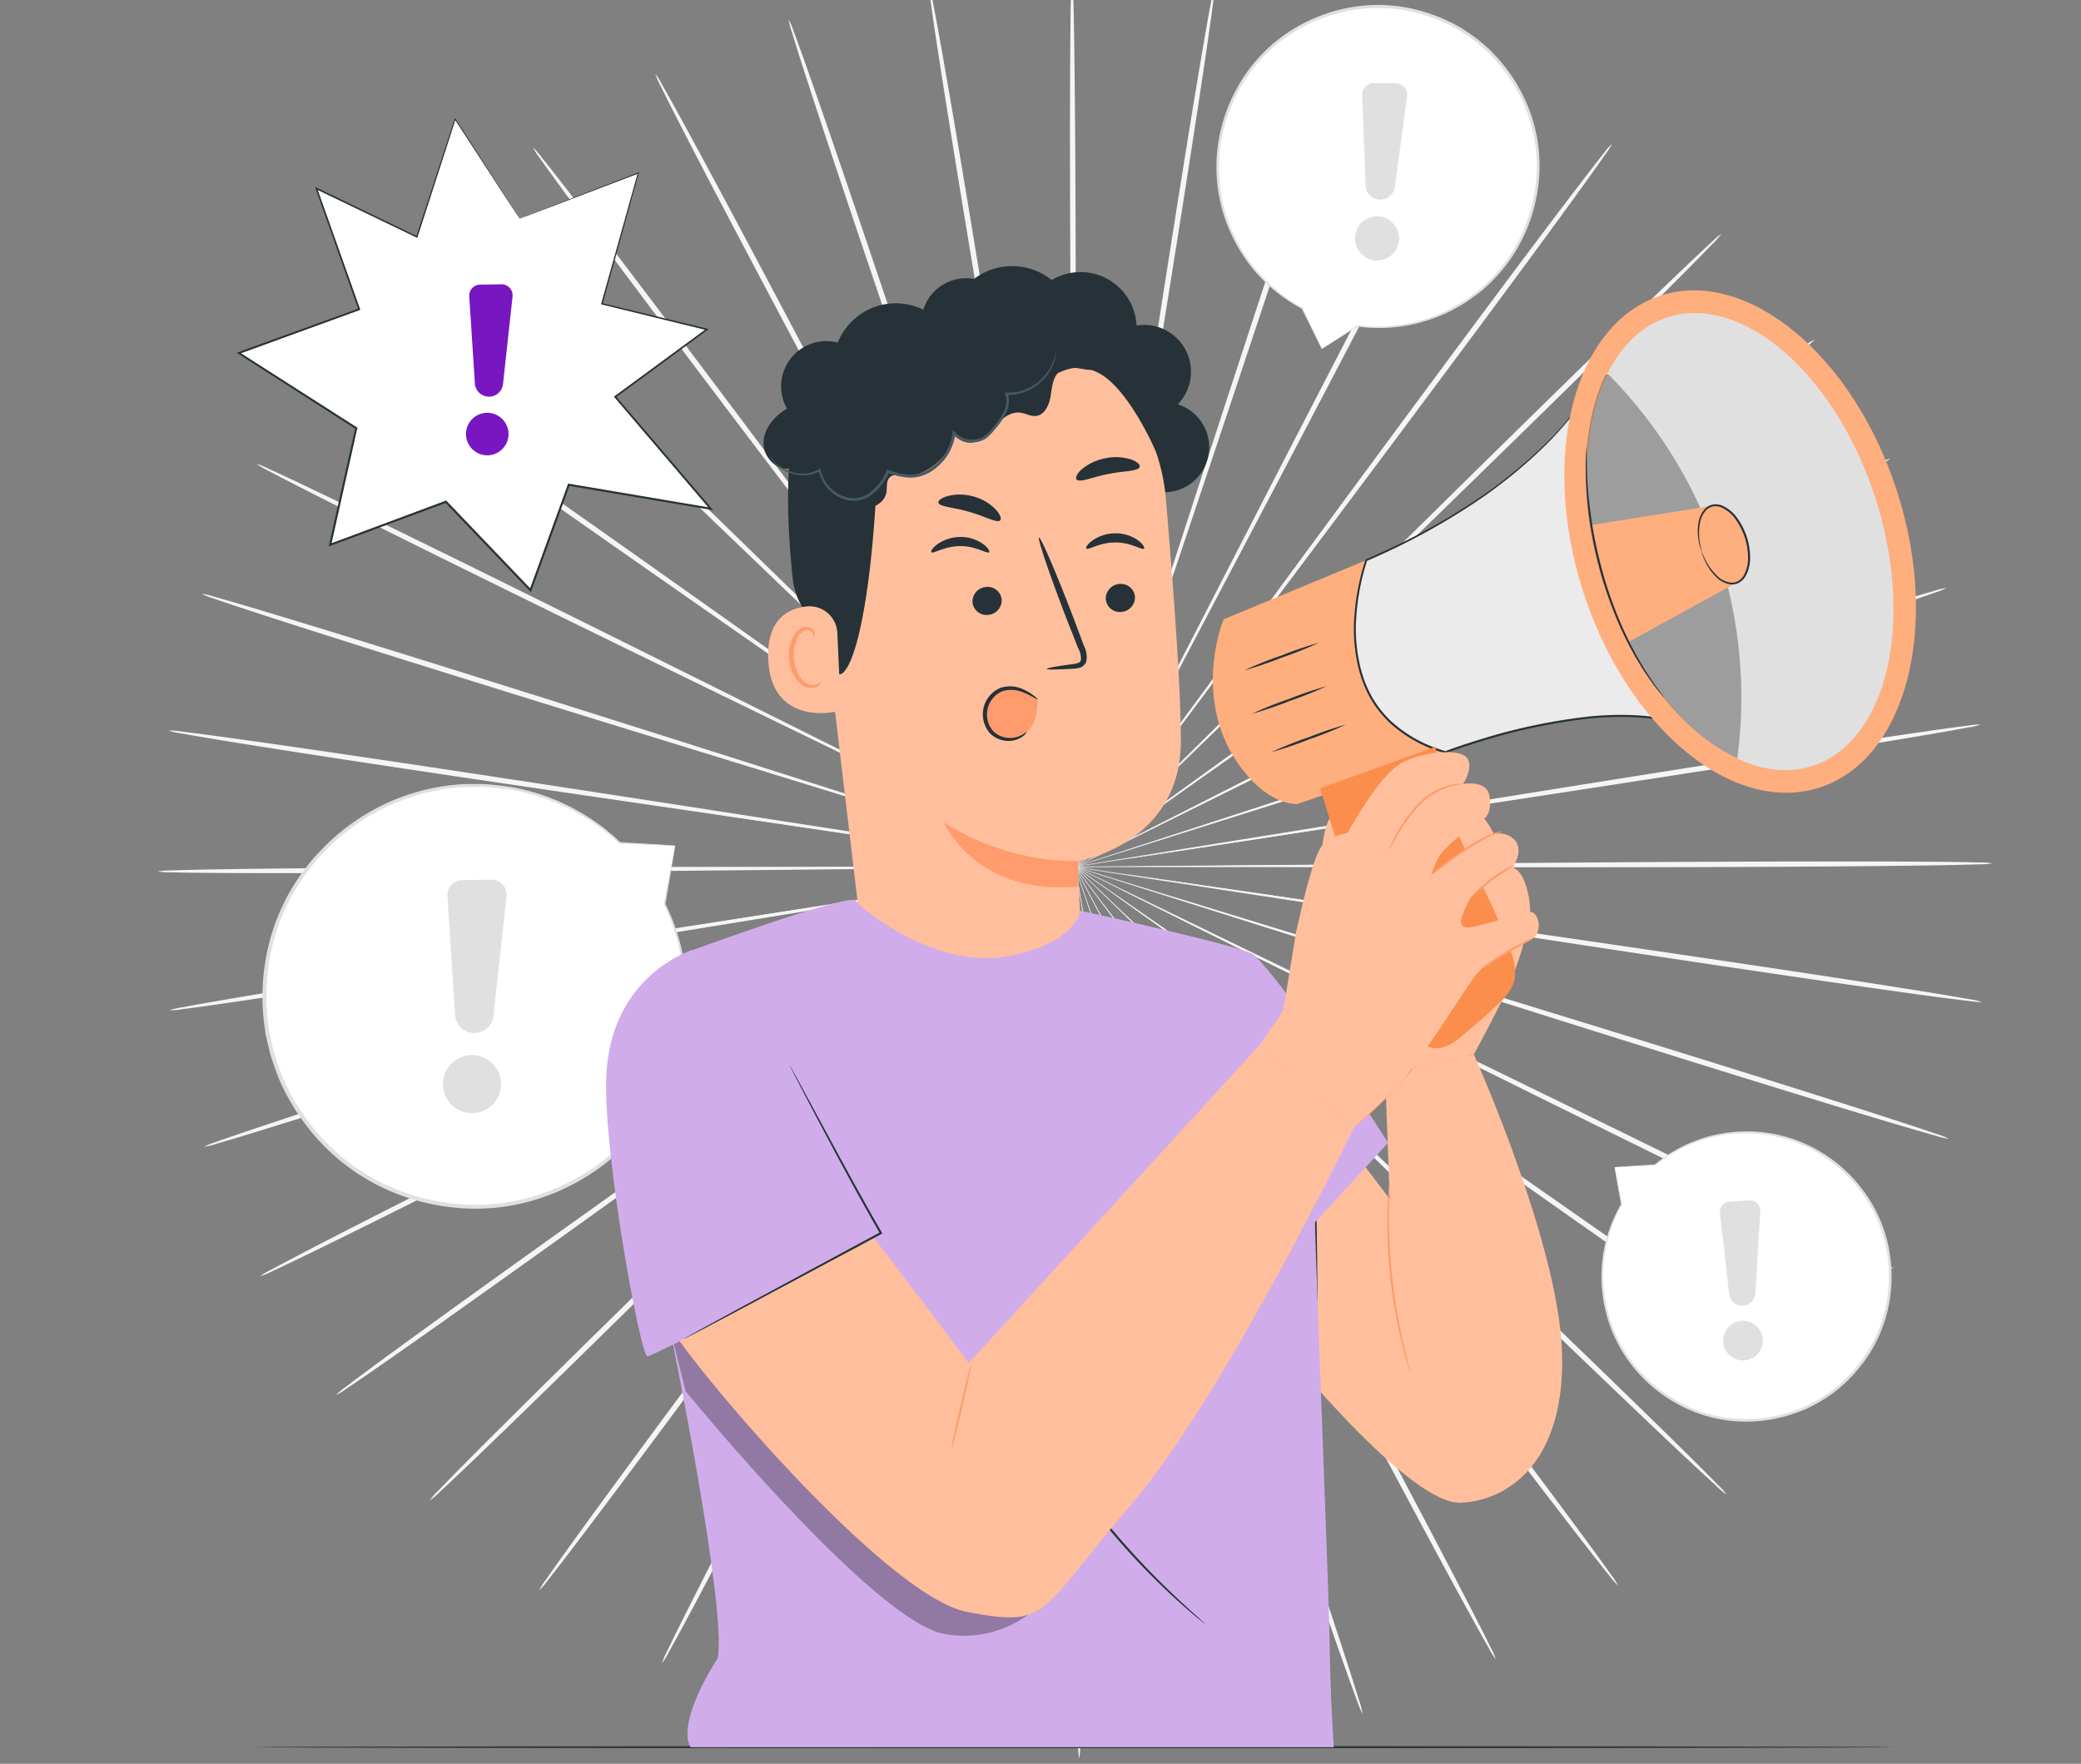 <svg xmlns="http://www.w3.org/2000/svg" xmlns:xlink="http://www.w3.org/1999/xlink" width="400" height="339" viewBox="0 0 400 339">
  <rect x="0" y="0" width="400" height="339" fill="#808080" stroke="none"/>
  <defs>
    <clipPath id="clip-path">
      <rect id="Rectangle_381427" data-name="Rectangle 381427" width="400" height="339" transform="translate(180 6286)" fill="#fff" stroke="#707070" stroke-width="1"/>
    </clipPath>
    <clipPath id="clip-path-2">
      <rect id="Rectangle_381426" data-name="Rectangle 381426" width="352.698" height="342.786" fill="none"/>
    </clipPath>
    <clipPath id="clip-path-7">
      <rect id="Rectangle_381423" data-name="Rectangle 381423" width="68.041" height="57.716" fill="none"/>
    </clipPath>
    <clipPath id="clip-path-8">
      <rect id="Rectangle_381424" data-name="Rectangle 381424" width="29.94" height="73.817" fill="none"/>
    </clipPath>
  </defs>
  <g id="Mask_Group_479" data-name="Mask Group 479" transform="translate(-180 -6286)" clip-path="url(#clip-path)">
    <g id="Group_1078898" data-name="Group 1078898" transform="translate(210.292 6281.214)">
      <g id="Group_1078897" data-name="Group 1078897" transform="translate(0)" clip-path="url(#clip-path-2)">
        <g id="Group_1078884" data-name="Group 1078884">
          <g id="Group_1078883" data-name="Group 1078883" clip-path="url(#clip-path-2)">
            <path id="Path_832003" data-name="Path 832003" d="M255.791,221.624l89.19-.834,27.029-.127,7.349.016,1.911.026a4.327,4.327,0,0,1,.651.034,4.078,4.078,0,0,1-.651.041l-1.911.045-7.349.09-27.028.143-89.193.055c-34.811,0-66.336.041-89.156.205-11.41.08-20.645.185-27.027.3-3.191.06-5.668.122-7.349.186A13.957,13.957,0,0,0,129.7,222a13.878,13.878,0,0,0,2.563.163c1.68.046,4.159.084,7.35.112,6.383.056,15.618.069,27.028.036,22.821-.064,54.344-.333,89.154-.684" transform="translate(-129.695 -49.719)" fill="#f5f5f5"/>
            <path id="Path_832004" data-name="Path 832004" d="M255.464,225.966l87.971-14.3,26.681-4.2,7.263-1.091,1.892-.263a3.978,3.978,0,0,1,.649-.063,4.04,4.04,0,0,1-.636.14l-1.88.334-7.246,1.2-26.676,4.225-88.1,13.517c-34.39,5.25-65.524,10.052-88.041,13.661-11.259,1.8-20.365,3.3-26.649,4.385-3.143.542-5.58.978-7.229,1.3a13.58,13.58,0,0,0-2.5.576,13.636,13.636,0,0,0,2.559-.223c1.668-.207,4.122-.543,7.279-1,6.314-.907,15.44-2.288,26.706-4.045,22.534-3.509,53.63-8.539,87.96-14.147" transform="translate(-128.675 -46.424)" fill="#f5f5f5"/>
            <path id="Path_832005" data-name="Path 832005" d="M254.464,230.1l84.555-27.591,25.666-8.236,7-2.188,1.826-.548a3.842,3.842,0,0,1,.631-.16,3.959,3.959,0,0,1-.606.236l-1.8.618-6.959,2.3-25.659,8.256L254.3,229.612c-33.11,10.447-63.079,19.952-84.73,26.962-10.826,3.5-19.575,6.379-25.606,8.411-3.015,1.016-5.352,1.821-6.928,2.388a13.441,13.441,0,0,0-2.375.953,13.413,13.413,0,0,0,2.491-.61c1.614-.459,3.983-1.166,7.027-2.1,6.089-1.862,14.877-4.622,25.718-8.081,21.684-6.914,51.577-16.642,84.569-27.436" transform="translate(-125.758 -43.12)" fill="#f5f5f5"/>
            <path id="Path_832006" data-name="Path 832006" d="M252.8,234.012l79.037-40.172,24.014-12.06,6.553-3.231,1.714-.822a3.9,3.9,0,0,1,.6-.256,4.051,4.051,0,0,1-.56.325l-1.68.885-6.5,3.33-24,12.077-79.41,39.473c-31.005,15.382-59.06,29.355-79.307,39.589-10.125,5.114-18.3,9.291-23.926,12.219-2.814,1.464-4.991,2.615-6.457,3.415a13.531,13.531,0,0,0-2.193,1.3,13.466,13.466,0,0,0,2.36-.986c1.518-.7,3.744-1.762,6.6-3.148,5.711-2.771,13.942-6.841,24.088-11.916,20.294-10.145,48.24-24.321,79.076-40.023" transform="translate(-120.999 -39.987)" fill="#f5f5f5"/>
            <path id="Path_832007" data-name="Path 832007" d="M250.507,237.643l71.6-51.686,21.777-15.56,5.953-4.188,1.561-1.071a3.864,3.864,0,0,1,.548-.344,4.037,4.037,0,0,1-.5.407l-1.518,1.129-5.886,4.277-21.767,15.574L250.2,237.231c-28.15,19.9-53.614,37.966-71.966,51.15-9.177,6.59-16.579,11.957-21.666,15.7-2.543,1.874-4.508,3.342-5.828,4.354a13.3,13.3,0,0,0-1.956,1.619,13.413,13.413,0,0,0,2.173-1.332c1.387-.923,3.415-2.309,6.012-4.111,5.194-3.6,12.67-8.875,21.876-15.428,18.413-13.1,43.736-31.351,71.667-51.544" transform="translate(-114.51 -37.13)" fill="#f5f5f5"/>
            <path id="Path_832008" data-name="Path 832008" d="M247.632,240.891l62.463-61.88,19.022-18.662,5.21-5.037,1.371-1.3a4.057,4.057,0,0,1,.486-.422,3.857,3.857,0,0,1-.429.477l-1.319,1.345-5.13,5.114L310.3,179.2l-63.038,61.326c-24.622,23.917-46.884,45.609-62.9,61.406-8.011,7.9-14.464,14.318-18.89,18.788-2.213,2.235-3.919,3.983-5.06,5.183a13.037,13.037,0,0,0-1.673,1.895,13.421,13.421,0,0,0,1.933-1.645c1.222-1.122,3-2.8,5.28-4.97,4.555-4.346,11.1-10.682,19.141-18.547,16.092-15.727,38.187-37.58,62.547-61.749" transform="translate(-106.452 -34.607)" fill="#f5f5f5"/>
            <path id="Path_832009" data-name="Path 832009" d="M244.267,243.655l51.8-70.57,15.8-21.311,4.341-5.763,1.147-1.487a3.844,3.844,0,0,1,.413-.49,3.941,3.941,0,0,1-.348.536c-.259.363-.619.87-1.087,1.528l-4.249,5.828L296.3,173.247l-52.457,70.11c-20.5,27.347-39.015,52.141-52.311,70.167-6.65,9.013-12,16.33-15.653,21.415-1.828,2.543-3.234,4.526-4.169,5.885a12.829,12.829,0,0,0-1.349,2.125A13.173,13.173,0,0,0,172,341.031c1.029-1.293,2.52-3.217,4.422-5.708,3.8-4.981,9.251-12.229,15.939-21.215,13.38-17.968,31.708-42.9,51.9-70.454" transform="translate(-97.044 -32.453)" fill="#f5f5f5"/>
            <path id="Path_832010" data-name="Path 832010" d="M240.518,245.85l39.806-77.575,12.183-23.45c1.451-2.743,2.581-4.877,3.361-6.352l.894-1.642a3.792,3.792,0,0,1,.33-.548,3.836,3.836,0,0,1-.257.583l-.827,1.675-3.258,6.4c-2.884,5.56-7.036,13.567-12.165,23.458L240.049,245.62c-15.845,30.125-30.148,57.427-40.381,77.253-5.118,9.911-9.222,17.953-12.015,23.53-1.4,2.79-2.466,4.963-3.171,6.446a12.606,12.606,0,0,0-.99,2.3,12.9,12.9,0,0,0,1.318-2.144c.809-1.432,1.972-3.56,3.45-6.308,2.956-5.5,7.171-13.485,12.331-23.376,10.324-19.781,24.416-47.187,39.927-77.475" transform="translate(-86.538 -30.707)" fill="#f5f5f5"/>
            <path id="Path_832011" data-name="Path 832011" d="M236.485,247.426c10.446-32.292,19.9-61.514,26.751-82.7,3.472-10.55,6.283-19.09,8.235-25.021.989-2.931,1.76-5.211,2.292-6.786.266-.757.471-1.34.617-1.759a3.706,3.706,0,0,1,.237-.59,3.721,3.721,0,0,1-.16.614c-.129.424-.311,1.014-.545,1.781-.507,1.583-1.239,3.875-2.181,6.82l-8.215,25.027L235.984,247.27c-10.771,32.173-20.478,61.322-27.374,82.465-3.45,10.571-6.2,19.139-8.056,25.075-.927,2.968-1.631,5.278-2.087,6.851a12.538,12.538,0,0,0-.6,2.427,12.677,12.677,0,0,0,.955-2.318c.566-1.539,1.371-3.818,2.386-6.758,2.03-5.882,4.9-14.414,8.394-24.97,6.994-21.113,16.473-50.333,26.887-82.616" transform="translate(-75.195 -29.421)" fill="#f5f5f5"/>
            <path id="Path_832012" data-name="Path 832012" d="M232.238,248.359c5.089-33.487,9.694-63.791,13.032-85.756,1.721-10.949,3.114-19.813,4.081-25.968.5-3.046.894-5.416,1.164-7.052l.325-1.831a3.688,3.688,0,0,1,.138-.62,3.847,3.847,0,0,1-.059.632c-.059.438-.143,1.048-.251,1.841-.243,1.64-.6,4.016-1.05,7.069-.963,6.156-2.35,15.02-4.062,25.971-3.545,21.934-8.435,52.2-13.839,85.636-5.427,33.419-10.293,63.69-13.68,85.624-1.7,10.967-3.025,19.849-3.9,25.995-.435,3.073-.757,5.462-.953,7.085a12.535,12.535,0,0,0-.2,2.489,12.674,12.674,0,0,0,.567-2.436c.311-1.606.736-3.979,1.261-7.038,1.053-6.119,2.5-14.983,4.246-25.943,3.489-21.919,8.12-52.225,13.18-85.7" transform="translate(-63.262 -28.645)" fill="#f5f5f5"/>
            <path id="Path_832013" data-name="Path 832013" d="M227.066,248.635c-.314-33.848-.6-64.48-.8-86.683-.047-11.076-.087-20.043-.114-26.27.009-3.084.017-5.485.022-7.142.012-.8.021-1.416.027-1.858a3.746,3.746,0,0,1,.036-.633,3.888,3.888,0,0,1,.042.633c.01.441.025,1.057.044,1.857.02,1.657.05,4.057.088,7.142.03,6.226.075,15.193.129,26.27,0,22.2,0,52.836,0,86.686-.026,33.833,0,64.471.156,86.65.075,11.09.178,20.065.3,26.267.06,3.1.123,5.51.187,7.143a12.792,12.792,0,0,0,.192,2.49,12.765,12.765,0,0,0,.169-2.491c.049-1.634.09-4.042.121-7.143.061-6.2.081-15.179.053-26.27-.051-22.179-.309-52.816-.648-86.648" transform="translate(-50.223 -28.401)" fill="#f5f5f5"/>
            <path id="Path_832014" data-name="Path 832014" d="M211.573,248.24l-14.659-85.507L192.6,136.8l-1.118-7.059c-.115-.792-.2-1.4-.269-1.84a3.785,3.785,0,0,1-.064-.631,3.63,3.63,0,0,1,.144.618c.081.435.2,1.04.342,1.828.286,1.634.7,4,1.231,7.041l4.33,25.93c3.548,21.934,8.443,52.2,13.853,85.634,5.38,33.427,10.3,63.689,14,85.576,1.847,10.943,3.385,19.794,4.495,25.9.555,3.055,1,5.424,1.329,7.027a12.7,12.7,0,0,0,.59,2.43,12.5,12.5,0,0,0-.228-2.487c-.212-1.621-.556-4.007-1.02-7.075-.93-6.137-2.345-15.007-4.146-25.958-3.6-21.9-8.752-52.128-14.5-85.5" transform="translate(-26.871 -28.676)" fill="#f5f5f5"/>
            <path id="Path_832015" data-name="Path 832015" d="M196.062,247.189l-28.336-82.2-8.458-24.95c-.971-2.937-1.725-5.222-2.247-6.8-.242-.764-.429-1.353-.562-1.776a3.681,3.681,0,0,1-.165-.613,3.7,3.7,0,0,1,.242.588c.151.417.362,1,.634,1.752.548,1.57,1.34,3.843,2.358,6.765l8.478,24.943,27.552,82.447c10.727,32.187,20.489,61.319,27.688,82.366,3.6,10.524,6.55,19.029,8.638,24.891,1.043,2.931,1.871,5.2,2.452,6.735a12.583,12.583,0,0,0,.979,2.309,12.444,12.444,0,0,0-.627-2.422c-.471-1.568-1.2-3.871-2.153-6.831-1.912-5.919-4.746-14.461-8.3-25-7.1-21.079-17.091-50.138-28.176-82.21" transform="translate(-3.706 -29.484)" fill="#f5f5f5"/>
            <path id="Path_832016" data-name="Path 832016" d="M181.332,245.5l-41.284-76.842-12.393-23.345-3.321-6.371c-.364-.718-.644-1.271-.844-1.667a3.771,3.771,0,0,1-.263-.58,3.759,3.759,0,0,1,.335.545l.909,1.634c.794,1.466,1.944,3.59,3.423,6.321l12.41,23.337,40.564,77.2c15.808,30.144,30.166,57.419,40.683,77.1,5.256,9.843,9.548,17.791,12.558,23.261,1.5,2.735,2.688,4.852,3.51,6.277a13.026,13.026,0,0,0,1.337,2.132,12.7,12.7,0,0,0-1.013-2.295c-.72-1.477-1.81-3.639-3.234-6.415-2.848-5.552-7.03-13.555-12.245-23.419-10.426-19.73-24.994-46.9-41.131-76.878" transform="translate(18.275 -30.8)" fill="#f5f5f5"/>
            <path id="Path_832017" data-name="Path 832017" d="M167.785,243.2l-53.136-69.624-16-21.175-4.306-5.788-1.1-1.518a3.731,3.731,0,0,1-.353-.533,3.884,3.884,0,0,1,.418.487l1.161,1.476,4.4,5.723,16.011,21.165c13.443,17.953,31.988,42.722,52.482,70.091,20.462,27.372,39.031,52.129,52.584,69.974,6.775,8.924,12.293,16.121,16.145,21.068,1.927,2.474,3.436,4.384,4.477,5.667a13.12,13.12,0,0,0,1.665,1.9,12.944,12.944,0,0,0-1.37-2.113c-.948-1.349-2.373-3.32-4.226-5.845-3.705-5.052-9.123-12.321-15.861-21.271-13.47-17.9-32.229-42.526-52.99-69.684" transform="translate(38.5 -32.572)" fill="#f5f5f5"/>
            <path id="Path_832018" data-name="Path 832018" d="M155.728,240.345,92.1,179.6l-19.19-18.5-5.18-5.067L66.4,154.7a3.957,3.957,0,0,1-.435-.473,3.906,3.906,0,0,1,.49.418l1.384,1.282,5.259,4.989L92.3,179.4l63.061,61.3c24.593,23.945,46.9,45.595,63.143,61.174,8.121,7.791,14.723,14.067,19.321,18.371,2.3,2.152,4.095,3.811,5.328,4.922A13.293,13.293,0,0,0,245.1,326.8a13.1,13.1,0,0,0-1.691-1.879c-1.154-1.188-2.876-2.921-5.111-5.135-4.468-4.43-10.984-10.791-19.072-18.614-16.172-15.649-38.643-37.137-63.5-60.827" transform="translate(56.499 -34.75)" fill="#f5f5f5"/>
            <path id="Path_832019" data-name="Path 832019" d="M145.425,237.019,72.847,186.633,50.93,171.258,45,167.036l-1.528-1.116a3.888,3.888,0,0,1-.5-.4,4.2,4.2,0,0,1,.552.339l1.572,1.057,5.993,4.134,21.928,15.359,72.1,51.026c28.126,19.937,53.625,37.951,72.164,50.884,9.269,6.469,16.8,11.67,22.025,15.226,2.615,1.779,4.655,3.146,6.052,4.056a13.391,13.391,0,0,0,2.185,1.313,13.222,13.222,0,0,0-1.972-1.6c-1.329-1-3.309-2.451-5.871-4.3-5.123-3.7-12.577-9-21.818-15.5-18.479-13.015-44.116-30.843-72.459-50.488" transform="translate(71.865 -37.294)" fill="#f5f5f5"/>
            <path id="Path_832020" data-name="Path 832020" d="M137.119,233.329,57.327,194.592l-24.12-11.855-6.534-3.27-1.688-.87a3.782,3.782,0,0,1-.563-.321,4.048,4.048,0,0,1,.6.25l1.722.8,6.585,3.172,24.13,11.837,79.425,39.445c30.987,15.419,59.069,29.337,79.462,39.294,10.195,4.981,18.465,8.975,24.2,11.692,2.869,1.359,5.1,2.4,6.631,3.086a13.553,13.553,0,0,0,2.37.964,13.28,13.28,0,0,0-2.2-1.283c-1.473-.786-3.661-1.918-6.49-3.356-5.654-2.876-13.869-6.978-24.043-12-20.346-10.047-48.536-23.76-79.691-38.854" transform="translate(84.23 -40.168)" fill="#f5f5f5"/>
            <path id="Path_832021" data-name="Path 832021" d="M131.032,229.371l-85.07-26.052L20.223,195.3l-6.981-2.231-1.809-.6a4.089,4.089,0,0,1-.607-.23,3.9,3.9,0,0,1,.633.155l1.831.531,7.016,2.124,25.745,8,84.82,26.81c33.1,10.489,63.083,19.942,84.833,26.657,10.874,3.359,19.689,6.039,25.8,7.845,3.053.9,5.429,1.588,7.047,2.033a13.568,13.568,0,0,0,2.5.589,13.419,13.419,0,0,0-2.384-.93c-1.583-.551-3.927-1.334-6.952-2.322-6.05-1.976-14.827-4.771-25.687-8.174-21.718-6.81-51.778-16.041-84.988-26.184" transform="translate(93.267 -43.314)" fill="#f5f5f5"/>
            <path id="Path_832022" data-name="Path 832022" d="M127.341,225.211l-88.228-12.72L12.4,208.508l-7.256-1.136-1.883-.317a4.076,4.076,0,0,1-.638-.134,4.075,4.075,0,0,1,.65.057l1.895.246,7.273,1.025,26.72,3.964,88.1,13.5c34.382,5.3,65.525,10.045,88.092,13.35,11.283,1.655,20.421,2.952,26.744,3.8,3.162.425,5.62.738,7.289.93a13.745,13.745,0,0,0,2.561.2,13.54,13.54,0,0,0-2.506-.553c-1.652-.3-4.093-.717-7.241-1.23-6.3-1.026-15.415-2.443-26.69-4.143-22.551-3.4-53.73-7.925-88.168-12.863" transform="translate(98.721 -46.622)" fill="#f5f5f5"/>
            <path id="Path_832023" data-name="Path 832023" d="M126.13,220.492l-89.19.726-27.029.1-7.349-.026L.652,221.26A4.152,4.152,0,0,1,0,221.224a4.257,4.257,0,0,1,.652-.04l1.91-.043,7.349-.081,27.029-.109,89.193.052c34.812.046,66.336.039,89.157-.1,11.41-.066,20.645-.16,27.027-.273,3.191-.055,5.668-.115,7.349-.177a13.848,13.848,0,0,0,2.562-.185,13.8,13.8,0,0,0-2.563-.166c-1.68-.049-4.159-.091-7.349-.122-6.383-.064-15.618-.088-27.029-.068-22.821.036-54.345.268-89.155.576" transform="translate(100.471 -49.549)" fill="#f5f5f5"/>
            <path id="Path_832024" data-name="Path 832024" d="M127.386,205.195,39.4,219.387,12.71,223.56l-7.263,1.082-1.893.26a4.018,4.018,0,0,1-.648.062,4,4,0,0,1,.635-.139l1.882-.332,7.246-1.192,26.682-4.192L127.47,205.7c34.4-5.207,65.538-9.971,88.059-13.552,11.262-1.789,20.369-3.277,26.655-4.352,3.143-.538,5.581-.972,7.231-1.288a13.563,13.563,0,0,0,2.5-.572,13.673,13.673,0,0,0-2.56.22c-1.668.205-4.123.538-7.281.988-6.315.9-15.443,2.269-26.711,4.012-22.539,3.481-53.642,8.474-87.979,14.039" transform="translate(98.532 -41.89)" fill="#f5f5f5"/>
            <path id="Path_832025" data-name="Path 832025" d="M131.124,190.12l-84.59,27.487-25.678,8.2-7,2.18-1.827.546a3.876,3.876,0,0,1-.631.16,3.824,3.824,0,0,1,.606-.236l1.8-.616,6.962-2.287,25.67-8.224,84.849-26.725c33.124-10.4,63.105-19.874,84.766-26.858,10.83-3.489,19.583-6.354,25.617-8.379,3.017-1.012,5.354-1.814,6.931-2.378a13.375,13.375,0,0,0,2.377-.951,13.43,13.43,0,0,0-2.492.607c-1.614.457-3.985,1.161-7.03,2.089-6.091,1.854-14.883,4.6-25.729,8.048-21.694,6.888-51.6,16.579-84.6,27.332" transform="translate(92.886 -34.255)" fill="#f5f5f5"/>
            <path id="Path_832026" data-name="Path 832026" d="M137.261,175.829,58.171,215.9l-24.028,12.03-6.557,3.223-1.716.82a3.977,3.977,0,0,1-.6.255,4,4,0,0,1,.561-.325l1.68-.883L34.02,227.7l24.019-12.047L137.5,176.28c31.025-15.344,59.1-29.282,79.358-39.49,10.132-5.1,18.311-9.269,23.942-12.19,2.815-1.461,4.994-2.61,6.461-3.408a13.331,13.331,0,0,0,2.194-1.3,13.526,13.526,0,0,0-2.36.984c-1.52.7-3.746,1.757-6.6,3.139-5.715,2.764-13.951,6.824-24.1,11.886-20.308,10.12-48.272,24.262-79.128,39.926" transform="translate(83.663 -27.012)" fill="#f5f5f5"/>
            <path id="Path_832027" data-name="Path 832027" d="M145.607,162.691l-71.672,51.6-21.8,15.532L46.179,234l-1.563,1.07a3.97,3.97,0,0,1-.549.343,3.974,3.974,0,0,1,.5-.406l1.519-1.128,5.891-4.269,21.787-15.547L145.918,163.1c28.175-19.869,53.662-37.9,72.031-51.062,9.186-6.579,16.6-11.937,21.687-15.678,2.546-1.871,4.513-3.337,5.833-4.348a13.2,13.2,0,0,0,1.958-1.617,13.487,13.487,0,0,0-2.175,1.33c-1.388.921-3.417,2.3-6.017,4.1-5.2,3.6-12.682,8.859-21.9,15.4-18.431,13.081-43.777,31.3-71.734,51.457" transform="translate(71.131 -20.367)" fill="#f5f5f5"/>
            <path id="Path_832028" data-name="Path 832028" d="M155.946,151.012,93.4,212.816,74.357,231.455l-5.217,5.031-1.372,1.293a4.072,4.072,0,0,1-.487.422,3.883,3.883,0,0,1,.431-.476l1.32-1.343,5.136-5.108L93.2,212.621l63.117-61.25c24.653-23.887,46.943-45.552,62.982-61.33,8.022-7.887,14.484-14.3,18.915-18.765,2.216-2.233,3.924-3.978,5.067-5.176a12.957,12.957,0,0,0,1.675-1.893,13.279,13.279,0,0,0-1.934,1.643c-1.224,1.12-3.007,2.794-5.287,4.964-4.561,4.34-11.11,10.668-19.164,18.523-16.113,15.708-38.235,37.533-62.626,61.673" transform="translate(55.616 -14.466)" fill="#f5f5f5"/>
            <path id="Path_832029" data-name="Path 832029" d="M168.033,141.049l-51.889,70.506-15.832,21.291L95.964,238.6l-1.149,1.484a3.848,3.848,0,0,1-.413.49,3.694,3.694,0,0,1,.347-.535c.26-.363.621-.87,1.09-1.527.989-1.351,2.419-3.308,4.257-5.823l15.817-21.3,52.548-70.045c20.531-27.322,39.082-52.093,52.4-70.1,6.661-9,12.018-16.316,15.68-21.4,1.831-2.54,3.24-4.523,4.177-5.88a12.73,12.73,0,0,0,1.352-2.123,13.09,13.09,0,0,0-1.649,1.915c-1.03,1.291-2.523,3.214-4.429,5.7-3.811,4.977-9.267,12.218-15.967,21.2-13.4,17.952-31.762,42.857-51.993,70.39" transform="translate(37.492 -9.428)" fill="#f5f5f5"/>
            <path id="Path_832030" data-name="Path 832030" d="M181.606,133.032,141.7,210.558l-12.213,23.435-3.369,6.348-.9,1.641a3.744,3.744,0,0,1-.33.547,3.743,3.743,0,0,1,.258-.583c.2-.4.472-.953.83-1.673.758-1.485,1.856-3.635,3.267-6.4l12.2-23.443c10.409-19.765,24.768-47.034,40.635-77.167,15.884-30.106,30.224-57.39,40.482-77.2,5.131-9.905,9.246-17.941,12.046-23.516,1.4-2.788,2.472-4.96,3.179-6.442a12.771,12.771,0,0,0,.993-2.3,12.854,12.854,0,0,0-1.322,2.142c-.81,1.432-1.975,3.557-3.457,6.305-2.963,5.494-7.188,13.476-12.362,23.361-10.35,19.768-24.477,47.157-40.028,77.426" transform="translate(17.169 -5.362)" fill="#f5f5f5"/>
            <path id="Path_832031" data-name="Path 832031" d="M196.346,127.179l-26.86,82.663c-3.485,10.545-6.307,19.083-8.267,25.01l-2.3,6.784c-.267.756-.473,1.34-.62,1.758a3.707,3.707,0,0,1-.238.59,3.688,3.688,0,0,1,.16-.614c.13-.423.311-1.013.548-1.78l2.19-6.817c1.955-5.93,4.771-14.468,8.248-25.016,7.08-21.111,16.846-50.236,27.639-82.419,10.814-32.16,20.559-61.3,27.482-82.431,3.464-10.567,6.226-19.132,8.088-25.066.931-2.966,1.638-5.275,2.1-6.847a12.5,12.5,0,0,0,.607-2.427,12.576,12.576,0,0,0-.958,2.318c-.569,1.538-1.376,3.814-2.395,6.754-2.037,5.879-4.918,14.406-8.426,24.96-7.022,21.1-16.539,50.313-27,82.582" transform="translate(-4.878 -2.38)" fill="#f5f5f5"/>
            <path id="Path_832032" data-name="Path 832032" d="M211.858,123.66c-5.132,33.48-9.777,63.778-13.143,85.74-1.735,10.947-3.14,19.809-4.115,25.964-.507,3.044-.9,5.414-1.173,7.05-.141.789-.249,1.4-.327,1.831a3.829,3.829,0,0,1-.139.62,3.644,3.644,0,0,1,.059-.632c.06-.437.144-1.048.253-1.841.246-1.641.6-4.015,1.06-7.068l4.095-25.966c3.574-21.931,8.5-52.186,13.95-85.62,5.472-33.412,10.377-63.677,13.792-85.607,1.71-10.965,3.051-19.845,3.931-25.99.439-3.072.763-5.46.961-7.083a12.629,12.629,0,0,0,.208-2.488A12.57,12.57,0,0,0,230.7,5c-.312,1.606-.741,3.979-1.27,7.037-1.06,6.118-2.524,14.979-4.28,25.937-3.517,21.915-8.188,52.215-13.29,85.682" transform="translate(-28.075 -0.579)" fill="#f5f5f5"/>
            <path id="Path_832033" data-name="Path 832033" d="M227.739,122.552c.27,33.849.514,64.48.691,86.683.034,11.076.061,20.043.081,26.27-.014,3.085-.024,5.485-.031,7.142-.013.8-.023,1.416-.029,1.858a3.893,3.893,0,0,1-.037.633,3.865,3.865,0,0,1-.041-.633c-.01-.442-.024-1.057-.042-1.857-.019-1.658-.045-4.058-.079-7.143-.022-6.226-.055-15.192-.1-26.269.029-22.2.067-52.836.11-86.686.069-33.833.081-64.471-.044-86.651-.06-11.09-.152-20.065-.263-26.268-.056-3.1-.115-5.51-.178-7.142A12.668,12.668,0,0,0,227.591,0a12.771,12.771,0,0,0-.172,2.491c-.051,1.633-.1,4.042-.129,7.143-.07,6.2-.1,15.179-.087,26.269.022,22.18.24,52.817.536,86.649" transform="translate(-51.822 0)" fill="#f5f5f5"/>
            <path id="Path_832034" data-name="Path 832034" d="M231.94,123.843c5.68,33.4,10.82,63.619,14.546,85.526,1.8,10.936,3.262,19.79,4.276,25.938l1.109,7.061c.115.792.2,1.4.267,1.84a3.659,3.659,0,0,1,.063.631,3.821,3.821,0,0,1-.143-.619c-.081-.435-.193-1.04-.339-1.828l-1.222-7.043c-1.019-6.147-2.485-15-4.3-25.936-3.519-21.939-8.374-52.205-13.74-85.651-5.336-33.433-10.217-63.7-13.887-85.593-1.833-10.946-3.358-19.8-4.461-25.909-.552-3.055-1-5.425-1.32-7.029a12.667,12.667,0,0,0-.587-2.431,12.523,12.523,0,0,0,.225,2.488c.21,1.621.55,4.007,1.011,7.077.922,6.139,2.325,15.01,4.111,25.963,3.568,21.908,8.684,52.139,14.388,85.515" transform="translate(-63.882 -0.631)" fill="#f5f5f5"/>
            <path id="Path_832035" data-name="Path 832035" d="M236.2,127.547l28.226,82.231c3.552,10.524,6.428,19.043,8.425,24.96.967,2.938,1.719,5.224,2.238,6.8l.561,1.776a3.681,3.681,0,0,1,.164.614,3.743,3.743,0,0,1-.242-.589c-.15-.417-.359-1-.632-1.753l-2.349-6.768-8.445-24.954L236.7,127.386c-10.684-32.2-20.408-61.344-27.579-82.4-3.584-10.529-6.525-19.037-8.6-24.9-1.04-2.932-1.864-5.2-2.443-6.738a12.6,12.6,0,0,0-.976-2.31,12.464,12.464,0,0,0,.624,2.422c.469,1.57,1.191,3.873,2.144,6.834,1.9,5.922,4.726,14.467,8.265,25.011C215.2,66.39,225.155,95.461,236.2,127.547" transform="translate(-75.797 -2.486)" fill="#f5f5f5"/>
            <path id="Path_832036" data-name="Path 832036" d="M240.255,133.575l41.182,76.893L293.8,233.828l3.313,6.376c.363.718.642,1.272.842,1.668a3.848,3.848,0,0,1,.263.58,3.726,3.726,0,0,1-.334-.545c-.216-.388-.517-.93-.908-1.635-.792-1.468-1.939-3.594-3.414-6.325-2.935-5.534-7.16-13.506-12.38-23.352L240.72,133.342c-15.768-30.163-30.09-57.456-40.581-77.154-5.244-9.849-9.525-17.8-12.527-23.277-1.5-2.738-2.681-4.855-3.5-6.282a12.97,12.97,0,0,0-1.335-2.133,12.78,12.78,0,0,0,1.011,2.3c.718,1.477,1.806,3.642,3.226,6.419,2.84,5.556,7.012,13.563,12.214,23.434,10.4,19.743,24.933,46.931,41.03,76.929" transform="translate(-87.109 -5.519)" fill="#f5f5f5"/>
            <path id="Path_832037" data-name="Path 832037" d="M244.029,141.751l53.045,69.69,15.968,21.2,4.3,5.794,1.1,1.519a3.87,3.87,0,0,1,.352.534,3.926,3.926,0,0,1-.418-.488l-1.159-1.477-4.389-5.729-15.983-21.185-52.39-70.156c-20.425-27.4-38.962-52.178-52.492-70.039-6.764-8.932-12.272-16.137-16.117-21.088-1.924-2.476-3.43-4.388-4.47-5.672a13.154,13.154,0,0,0-1.662-1.9,12.887,12.887,0,0,0,1.367,2.114c.947,1.35,2.369,3.323,4.218,5.851C179,55.766,184.4,63.042,191.13,72c13.447,17.921,32.174,42.567,52.9,69.75" transform="translate(-97.565 -9.631)" fill="#f5f5f5"/>
            <path id="Path_832038" data-name="Path 832038" d="M247.426,151.858l63.551,60.824L330.143,231.2l5.173,5.073,1.33,1.334a3.958,3.958,0,0,1,.434.473,3.923,3.923,0,0,1-.49-.418l-1.381-1.284-5.252-5-19.18-18.51L247.8,151.5c-24.562-23.976-46.839-45.652-63.063-61.251-8.111-7.8-14.7-14.085-19.3-18.395-2.3-2.154-4.09-3.816-5.323-4.928a13.292,13.292,0,0,0-1.946-1.63,13.044,13.044,0,0,0,1.69,1.882c1.151,1.19,2.872,2.924,5.1,5.142,4.463,4.435,10.97,10.8,19.047,18.637,16.151,15.67,38.595,37.185,63.417,60.906" transform="translate(-106.91 -14.711)" fill="#f5f5f5"/>
            <path id="Path_832039" data-name="Path 832039" d="M250.333,163.656l72.512,50.476,21.9,15.4,5.922,4.229,1.527,1.118a3.98,3.98,0,0,1,.5.4,3.9,3.9,0,0,1-.552-.339l-1.57-1.059-5.988-4.141-21.908-15.386L250.64,163.242c-28.1-19.971-53.574-38.017-72.1-50.973-9.26-6.48-16.779-11.692-22-15.254-2.612-1.781-4.651-3.151-6.046-4.063a13.452,13.452,0,0,0-2.183-1.315,13.13,13.13,0,0,0,1.969,1.6c1.328,1,3.306,2.455,5.864,4.308,5.118,3.706,12.565,9.014,21.8,15.532,18.462,13.037,44.076,30.9,72.393,50.577" transform="translate(-114.888 -20.646)" fill="#f5f5f5"/>
            <path id="Path_832040" data-name="Path 832040" d="M252.667,176.89l79.741,38.836,24.105,11.884,6.528,3.279,1.688.872a3.833,3.833,0,0,1,.562.322,4.087,4.087,0,0,1-.6-.251l-1.721-.807-6.581-3.179-24.114-11.867-79.373-39.543c-30.966-15.457-59.03-29.412-79.41-39.394-10.189-4.993-18.454-9-24.188-11.722-2.868-1.363-5.1-2.405-6.627-3.094a13.566,13.566,0,0,0-2.369-.967,13.318,13.318,0,0,0,2.2,1.285c1.473.789,3.659,1.923,6.485,3.364,5.651,2.884,13.861,7,24.028,12.029,20.332,10.072,48.5,23.82,79.639,38.953" transform="translate(-121.292 -27.32)" fill="#f5f5f5"/>
            <path id="Path_832041" data-name="Path 832041" d="M254.371,191.252l85.036,26.158,25.728,8.051,6.978,2.24,1.808.6a4.035,4.035,0,0,1,.607.231,3.9,3.9,0,0,1-.632-.156l-1.831-.534-7.013-2.133-25.735-8.033-84.785-26.916c-33.082-10.531-63.056-20.021-84.8-26.763-10.87-3.373-19.68-6.063-25.785-7.877-3.052-.907-5.427-1.6-7.044-2.042a13.638,13.638,0,0,0-2.5-.592,13.441,13.441,0,0,0,2.383.934c1.582.553,3.925,1.339,6.949,2.331,6.048,1.984,14.821,4.789,25.676,8.206,21.71,6.837,51.757,16.106,84.954,26.29" transform="translate(-125.954 -34.582)" fill="#f5f5f5"/>
            <path id="Path_832042" data-name="Path 832042" d="M255.416,206.358l88.211,12.83,26.711,4.016,7.254,1.144,1.883.319a4.037,4.037,0,0,1,.638.135,3.916,3.916,0,0,1-.65-.057l-1.894-.247-7.272-1.035-26.714-4L255.5,205.853c-34.376-5.339-65.512-10.126-88.075-13.459-11.28-1.669-20.417-2.979-26.739-3.836-3.161-.429-5.617-.746-7.287-.94a13.711,13.711,0,0,0-2.56-.2,13.594,13.594,0,0,0,2.5.556c1.652.3,4.092.723,7.239,1.24,6.294,1.034,15.412,2.462,26.685,4.176,22.546,3.433,53.719,7.991,88.151,12.972" transform="translate(-128.772 -42.222)" fill="#f5f5f5"/>
            <path id="Path_832043" data-name="Path 832043" d="M403.21,212.611l-10.63-.526a40.586,40.586,0,1,0,8.594,11.73l.015.018Z" transform="translate(-303.73 -45.289)" fill="#fff"/>
            <path id="Path_832044" data-name="Path 832044" d="M403.22,212.543s-.022.229-.1.706c-.084.514-.2,1.225-.349,2.14-.329,1.948-.8,4.766-1.42,8.4a.156.156,0,0,1-.18.128.163.163,0,0,1-.093-.053l-.015-.017.26-.171a40.361,40.361,0,0,1,4.172,19.147,41.709,41.709,0,0,1-2.45,12.727,40.754,40.754,0,0,1-7.5,12.68,41.616,41.616,0,0,1-12.931,9.887,39.94,39.94,0,0,1-17.093,4.193,41.775,41.775,0,0,1-18.306-3.928,40.021,40.021,0,0,1-15.17-12.433A41.948,41.948,0,0,1,327,257.208c-.576-1.564-1.176-3.121-1.625-4.709l-.578-2.4-.281-1.2-.162-1.217a41.634,41.634,0,0,1,1.532-18.848,39.828,39.828,0,0,1,9.1-15.254,41.687,41.687,0,0,1,13.391-9.481,40.917,40.917,0,0,1,14.429-3.4l3.447,0c1.129.028,2.23.2,3.315.287a36.707,36.707,0,0,1,6.16,1.215,40.335,40.335,0,0,1,16.96,9.7l-.1-.042,7.931.482,2.026.136a5.9,5.9,0,0,1,.665.061s-.256,0-.726-.009l-2.065-.067-7.846-.3a.158.158,0,0,1-.1-.042,40.443,40.443,0,0,0-16.883-9.447,36.429,36.429,0,0,0-6.091-1.16c-1.071-.081-2.158-.243-3.271-.264l-3.4.016a40.454,40.454,0,0,0-14.2,3.412,41.142,41.142,0,0,0-13.144,9.373,39.2,39.2,0,0,0-8.907,15,40.974,40.974,0,0,0-1.479,18.5l.159,1.194.277,1.174.569,2.358c.441,1.558,1.031,3.085,1.6,4.62a41.29,41.29,0,0,0,4.953,8.579,39.3,39.3,0,0,0,14.878,12.205,41.1,41.1,0,0,0,17.964,3.88,39.31,39.31,0,0,0,16.8-4.081,41.086,41.086,0,0,0,12.753-9.685,40.276,40.276,0,0,0,7.442-12.455A41.4,41.4,0,0,0,405,242.809a40.46,40.46,0,0,0-3.956-18.993.157.157,0,0,1,.26-.171l.015.017-.272.074c.686-3.581,1.216-6.357,1.583-8.275.183-.926.325-1.644.428-2.164.1-.49.164-.754.164-.754" transform="translate(-303.74 -45.221)" fill="#e0e0e0"/>
            <path id="Path_832045" data-name="Path 832045" d="M368.689,227.6l1.477,22.835a3.706,3.706,0,0,0,7.382.163l2.5-22.955a2.907,2.907,0,0,0-2.935-3.223l-5.57.085a2.907,2.907,0,0,0-2.857,3.095" transform="translate(-312.983 -50.565)" fill="#e0e0e0"/>
            <path id="Path_832046" data-name="Path 832046" d="M381.217,273.833a5.578,5.578,0,1,1-3.144-5.335,5.582,5.582,0,0,1,3.144,5.335" transform="translate(-315.216 -60.372)" fill="#e0e0e0"/>
            <path id="Path_832047" data-name="Path 832047" d="M132.738,73.6l6.784-4.423a30.884,30.884,0,1,0-10.533-3.388l-.018,0Z" transform="translate(91.051 -1.75)" fill="#fff"/>
            <path id="Path_832048" data-name="Path 832048" d="M132.66,73.52s-.088-.151-.255-.479l-.741-1.473-2.878-5.812a.118.118,0,0,1,.053-.159.127.127,0,0,1,.081-.009l.017,0-.083.222a30.718,30.718,0,0,1-11.122-9.933,31.745,31.745,0,0,1-4.175-8.935,31.026,31.026,0,0,1-1.043-11.162,31.669,31.669,0,0,1,3.55-11.866A30.394,30.394,0,0,1,124.723,13.7a31.785,31.785,0,0,1,13.033-5.755,30.45,30.45,0,0,1,14.9.885,31.961,31.961,0,0,1,7.014,3.134c1.054.707,2.119,1.4,3.1,2.175l1.43,1.223.708.612.643.677a31.7,31.7,0,0,1,7.474,12.3,30.315,30.315,0,0,1,1.2,13.462,31.712,31.712,0,0,1-4.016,11.822,31.133,31.133,0,0,1-7.371,8.538l-2.126,1.538c-.707.487-1.462.875-2.17,1.3a27.96,27.96,0,0,1-4.338,2,30.684,30.684,0,0,1-14.782,1.6l.079-.018-5.1,3.245-1.308.821a4.4,4.4,0,0,1-.438.26s.156-.118.451-.319l1.3-.882L139.38,69a.12.12,0,0,1,.079-.018,30.782,30.782,0,0,0,14.621-1.72,27.752,27.752,0,0,0,4.271-2.006c.7-.428,1.438-.814,2.133-1.3q1.026-.751,2.087-1.528a30.766,30.766,0,0,0,7.223-8.443,31.31,31.31,0,0,0,3.912-11.644,29.821,29.821,0,0,0-1.214-13.222,31.168,31.168,0,0,0-7.353-12.06l-.631-.665-.7-.6-1.4-1.2c-.967-.762-2.013-1.439-3.047-2.133a31.334,31.334,0,0,0-6.883-3.073,29.911,29.911,0,0,0-14.617-.875,31.272,31.272,0,0,0-12.8,5.633,29.89,29.89,0,0,0-8.529,10.018A31.244,31.244,0,0,0,113,35.829a30.646,30.646,0,0,0,.978,11,31.507,31.507,0,0,0,4.067,8.842A30.784,30.784,0,0,0,128.966,65.6a.119.119,0,0,1-.083.222l-.017,0,.134-.167,2.721,5.8c.3.652.535,1.157.7,1.525.158.346.236.538.236.538" transform="translate(91.129 -1.668)" fill="#e0e0e0"/>
            <path id="Path_832049" data-name="Path 832049" d="M145.226,29.088l.666,17.4a2.82,2.82,0,0,0,5.612.271l2.364-17.411a2.212,2.212,0,0,0-2.168-2.51l-4.239-.046a2.212,2.212,0,0,0-2.235,2.3" transform="translate(86.306 -6.036)" fill="#e0e0e0"/>
            <path id="Path_832050" data-name="Path 832050" d="M155.695,64.453a4.245,4.245,0,1,1-2.285-4.121,4.248,4.248,0,0,1,2.285,4.121" transform="translate(82.939 -13.488)" fill="#e0e0e0"/>
            <path id="Path_832051" data-name="Path 832051" d="M27.7,293.81l1.336,7.15a27.738,27.738,0,1,0,6.435-7.573l.009-.013Z" transform="translate(252.36 -64.689)" fill="#fff"/>
            <path id="Path_832052" data-name="Path 832052" d="M27.585,293.758s.156-.021.485-.047l1.477-.107,5.811-.389a.107.107,0,0,1,.114.1.116.116,0,0,1-.02.07l-.009.012-.155-.146a27.589,27.589,0,0,1,12.066-5.809,28.5,28.5,0,0,1,8.848-.389,27.847,27.847,0,0,1,9.618,2.975,28.426,28.426,0,0,1,8.622,7.027,27.288,27.288,0,0,1,5.5,10.7,28.561,28.561,0,0,1,.291,12.792A27.338,27.338,0,0,1,74.37,332.6a28.68,28.68,0,0,1-5.012,4.74c-.949.631-1.889,1.277-2.873,1.826l-1.506.765-.751.377-.783.3a28.457,28.457,0,0,1-12.771,1.969,27.222,27.222,0,0,1-11.583-3.632,28.517,28.517,0,0,1-8.425-7.4,27.969,27.969,0,0,1-4.547-9.053q-.277-1.164-.545-2.292c-.16-.755-.222-1.514-.335-2.249a25.145,25.145,0,0,1-.168-4.288,27.549,27.549,0,0,1,3.76-12.812l-.012.071-.937-5.348-.231-1.367a3.892,3.892,0,0,1-.065-.452s.044.17.109.483c.069.335.163.794.284,1.384.243,1.226.594,2.993,1.045,5.263a.107.107,0,0,1-.012.071,27.638,27.638,0,0,0-3.6,12.72,24.969,24.969,0,0,0,.194,4.233c.116.725.181,1.474.343,2.216q.27,1.109.549,2.257a27.637,27.637,0,0,0,4.519,8.9,28.107,28.107,0,0,0,8.314,7.251,26.8,26.8,0,0,0,11.386,3.543,28.01,28.01,0,0,0,12.534-1.951l.768-.3.737-.37,1.477-.752c.965-.54,1.887-1.174,2.818-1.793a28.2,28.2,0,0,0,4.918-4.652,26.86,26.86,0,0,0,5.754-11.826,28.064,28.064,0,0,0-.269-12.556,26.837,26.837,0,0,0-5.376-10.521,28.07,28.07,0,0,0-8.46-6.942,27.524,27.524,0,0,0-9.459-2.972,28.286,28.286,0,0,0-8.734.332,27.649,27.649,0,0,0-12,5.64.108.108,0,0,1-.15-.014.109.109,0,0,1,0-.132l.009-.012.093.169-5.752.26-1.506.06c-.342.012-.528.01-.528.01" transform="translate(252.478 -64.638)" fill="#e0e0e0"/>
            <path id="Path_832053" data-name="Path 832053" d="M57.628,306.457l1.77,15.536a2.532,2.532,0,0,0,5.044-.136l.942-15.751a1.986,1.986,0,0,0-2.11-2.1l-3.8.244a1.987,1.987,0,0,0-1.847,2.208" transform="translate(242.676 -68.496)" fill="#e0e0e0"/>
            <path id="Path_832054" data-name="Path 832054" d="M64.616,337.705a3.812,3.812,0,1,1-2.324-3.536,3.815,3.815,0,0,1,2.324,3.536" transform="translate(243.93 -75.226)" fill="#e0e0e0"/>
          </g>
        </g>
        <g id="Group_1078886" data-name="Group 1078886">
          <g id="Group_1078885" data-name="Group 1078885" clip-path="url(#clip-path-2)">
            <path id="Path_832055" data-name="Path 832055" d="M24.272,439.593c0,.112,70.542.2,157.538.2,87.027,0,157.554-.09,157.554-.2s-70.527-.2-157.554-.2c-87,0-157.538.09-157.538.2" transform="translate(-5.47 -99.002)" fill="#263238"/>
          </g>
        </g>
        <path id="Path_832056" data-name="Path 832056" d="M372,54.863,394.81,46.1,387.822,71.23,408,76.145,390.375,89.1l18.365,21.507L381.456,106,374.1,126.271l-16.266-17-22.245,8.275,5.023-22.418-22.58-14.442,23.141-8.405-8.233-23.226,19.314,9.317,7.354-22.655Z" transform="translate(-302.419 -8.048)" fill="#fff"/>
        <g id="Group_1078888" data-name="Group 1078888">
          <g id="Group_1078887" data-name="Group 1078887" clip-path="url(#clip-path-2)">
            <path id="Path_832057" data-name="Path 832057" d="M371.8,54.8s-.271-.443-.807-1.284L368.614,49.8l-9.126-14.2-.107-.167-.062.19c-2.029,6.216-4.526,13.869-7.389,22.642l.181-.077-19.3-9.337-.335-.163.124.352,8.216,23.232.1-.218-23.145,8.392-.352.128.315.2,22.574,14.451-.085-.207c-1.6,7.133-3.3,14.7-5.027,22.417l-.081.359.345-.128L357.7,109.4l-.215-.05,1.157,1.209,15.109,15.789.223.233.11-.3q3.748-10.336,7.351-20.273l-.217.126,27.286,4.6.508.086-.335-.392-18.377-21.5-.029.25,17.614-12.969.27-.2-.325-.079-20.181-4.9.1.167q4.093-14.8,6.951-25.141l.051-.186-.179.07L377.661,52.5,373.288,54.2c-.984.386-1.49.595-1.49.595s.5-.176,1.476-.545l4.372-1.655,17-6.475-.128-.116-7.025,25.121-.038.134.136.033,20.172,4.936-.056-.277L390.073,88.9l-.149.109.121.141L408.4,110.665l.174-.306-27.284-4.617-.161-.027-.056.153-7.359,20.27.333-.07-15.108-15.791-1.157-1.209-.092-.1-.124.046L335.32,117.3l.264.231L340.6,95.107l.029-.133-.115-.074L317.933,80.466l-.036.33,23.136-8.417.16-.059-.057-.16c-2.935-8.261-5.716-16.086-8.251-23.22l-.211.189L352,58.426l.136.065.046-.143,7.32-22.666-.169.022,9.237,14.181,2.407,3.676c.542.826.824,1.237.824,1.237" transform="translate(-302.219 -7.984)" fill="#263238"/>
            <path id="Path_832058" data-name="Path 832058" d="M367.194,79.043l1.081,16.725a2.714,2.714,0,0,0,5.407.119l1.834-16.814a2.13,2.13,0,0,0-2.15-2.36l-4.08.063a2.129,2.129,0,0,0-2.092,2.267" transform="translate(-307.288 -17.285)" fill="#7816c2"/>
            <path id="Path_832059" data-name="Path 832059" d="M376.371,112.907a4.086,4.086,0,1,1-2.3-3.908,4.089,4.089,0,0,1,2.3,3.908" transform="translate(-308.924 -24.468)" fill="#7816c2"/>
          </g>
        </g>
        <g id="Group_1078896" data-name="Group 1078896">
          <g id="Group_1078895" data-name="Group 1078895" clip-path="url(#clip-path-2)">
            <path id="Path_832060" data-name="Path 832060" d="M143.922,267.791s16.134,35.9,16.934,56.88-9.911,28.825-19.442,29.285c-9.3.449-31.534-26.592-31.534-26.592s-5.812-34.072-1.537-38.536,12.268-2.649,12.268-2.649l7.134,9.374-.874-23.934Z" transform="translate(109.085 -60.337)" fill="#ffbf9c"/>
            <path id="Path_832061" data-name="Path 832061" d="M144.71,299.353a1.386,1.386,0,0,0-.063.377c-.028.3-.062.655-.1,1.089-.086.945-.162,2.318-.211,4.016a96.558,96.558,0,0,0,2.931,26.309c.421,1.645.8,2.967,1.089,3.87l.339,1.04a1.378,1.378,0,0,0,.145.354,1.394,1.394,0,0,0-.067-.377c-.072-.287-.16-.637-.266-1.059-.245-.916-.578-2.247-.963-3.9a110.466,110.466,0,0,1-2.923-26.236c.013-1.694.046-3.065.083-4.012.011-.435.019-.8.026-1.092a1.389,1.389,0,0,0-.018-.383" transform="translate(92.072 -67.449)" fill="#ff9b6c"/>
            <path id="Path_832062" data-name="Path 832062" d="M240.084,115.618a8.659,8.659,0,0,0,3.571-16.857,9.008,9.008,0,0,0-7.94-15.144,10.781,10.781,0,0,0-16.306-8.741,12.122,12.122,0,0,0-14.927-.215,8.621,8.621,0,0,0-7.527,14.669" transform="translate(-47.55 -16.267)" fill="#263238"/>
            <path id="Path_832063" data-name="Path 832063" d="M230.611,86.42l1.9-.009a36.738,36.738,0,0,1,36.778,33.617c1.514,17.744,2.957,37.367,2.884,46.89-.153,19.719-19.861,22.876-19.861,22.876l.788,15.459-11.6,9.584-30.767-11.448L201.6,126.318c-1.86-20.465,8.5-38.606,29.009-39.9" transform="translate(-75.493 -19.47)" fill="#ffbf9c"/>
            <path id="Path_832064" data-name="Path 832064" d="M252.69,217.662a47.833,47.833,0,0,1-25.871-7.443s6.142,14.162,25.809,12.3Z" transform="translate(-75.706 -47.366)" fill="#ff9b6c"/>
            <path id="Path_832065" data-name="Path 832065" d="M218.385,153.584a2.815,2.815,0,0,1-2.7,2.853,2.692,2.692,0,0,1-2.914-2.525,2.816,2.816,0,0,1,2.7-2.855,2.7,2.7,0,0,1,2.917,2.527" transform="translate(-30.517 -34.034)" fill="#263238"/>
            <path id="Path_832066" data-name="Path 832066" d="M221.6,141.431c-.347.369-2.487-1.2-5.517-1.178-3.027-.022-5.244,1.548-5.574,1.178-.163-.164.19-.829,1.155-1.538a7.726,7.726,0,0,1,4.461-1.4,7.424,7.424,0,0,1,4.394,1.4c.935.71,1.253,1.374,1.081,1.539" transform="translate(-31.997 -31.205)" fill="#263238"/>
            <path id="Path_832067" data-name="Path 832067" d="M251.458,154.323a2.815,2.815,0,0,1-2.7,2.852,2.693,2.693,0,0,1-2.914-2.525,2.817,2.817,0,0,1,2.7-2.854,2.694,2.694,0,0,1,2.917,2.527" transform="translate(-89.21 -34.201)" fill="#263238"/>
            <path id="Path_832068" data-name="Path 832068" d="M260.046,142.337c-.348.369-2.491-1.2-5.519-1.178-3.027-.022-5.243,1.547-5.574,1.178-.162-.163.188-.828,1.156-1.537a7.724,7.724,0,0,1,4.46-1.4,7.427,7.427,0,0,1,4.395,1.4c.932.71,1.253,1.374,1.082,1.539" transform="translate(-100.223 -31.409)" fill="#263238"/>
            <path id="Path_832069" data-name="Path 832069" d="M226.226,164.792c-.016-.173,1.867-.507,4.917-.911.773-.083,1.505-.241,1.633-.769a3.943,3.943,0,0,0-.527-2.292q-1.1-2.8-2.315-5.881c-3.217-8.374-5.548-15.261-5.21-15.387s3.22,6.558,6.435,14.932q1.161,3.1,2.219,5.917a4.478,4.478,0,0,1,.414,3.034,1.94,1.94,0,0,1-1.266,1.137,5.24,5.24,0,0,1-1.314.188c-3.07.18-4.976.2-4.988.031" transform="translate(-55.303 -31.443)" fill="#263238"/>
            <path id="Path_832070" data-name="Path 832070" d="M257.977,133.816c-.569.653-2.9-.764-5.983-1.613-3.064-.919-5.825-.964-5.922-1.808-.033-.4.68-.937,1.944-1.266a9.6,9.6,0,0,1,4.9.143,9.249,9.249,0,0,1,4.169,2.464c.865.94,1.15,1.765.892,2.08" transform="translate(-95.999 -29.038)" fill="#263238"/>
            <path id="Path_832071" data-name="Path 832071" d="M223.78,121.549c-.471.812-3.068.665-6.009,1.295-2.959.543-5.316,1.674-6.046,1.1-.328-.285-.088-1.046.854-1.926a9.782,9.782,0,0,1,4.626-2.2,9.627,9.627,0,0,1,5.087.27c1.192.456,1.689,1.071,1.487,1.46" transform="translate(-35.038 -26.949)" fill="#263238"/>
            <path id="Path_832072" data-name="Path 832072" d="M278.264,110.292s-5.258-12.324-11.225-15.178c-7.224-3.455-10.291,4.471-17.169,2.582s-13.775-5.2-20.77.139c-7.658,5.847-4.039,9.908-4.473,18.66-1.762,35.479-8.194,45.539-10.113,28.84-.211-1.829-5.3-3.261-6.086-10.991-1.022-10.024-1.463-22.2.742-29.325,1.859-6.008,5.26-10.167,11.372-14.765,9.648-7.256,22.945-7.473,31.981-6.606s26.493,11.179,25.742,26.645" transform="translate(-86.403 -18.767)" fill="#263238"/>
            <path id="Path_832073" data-name="Path 832073" d="M299.082,161.747a5.352,5.352,0,0,0-5.8-5.132c-3.676.366-7.758,2.474-7.481,10.072.493,13.479,13.923,10.2,13.932,9.816.007-.263-.392-9.118-.648-14.756" transform="translate(-168.426 -35.282)" fill="#ffbf9c"/>
            <path id="Path_832074" data-name="Path 832074" d="M296.83,172.282c-.061-.041-.229.174-.62.37a2.344,2.344,0,0,1-1.753.1c-1.443-.47-2.725-2.687-2.879-5.115a7.751,7.751,0,0,1,.535-3.385,2.712,2.712,0,0,1,1.7-1.867,1.2,1.2,0,0,1,1.409.593c.194.37.119.642.191.664.039.033.28-.238.152-.79a1.5,1.5,0,0,0-.561-.825,1.773,1.773,0,0,0-1.311-.3,3.3,3.3,0,0,0-2.377,2.178,7.987,7.987,0,0,0-.677,3.787c.186,2.713,1.669,5.2,3.639,5.7a2.518,2.518,0,0,0,2.134-.435c.405-.349.465-.652.418-.676" transform="translate(-169.288 -36.436)" fill="#ff9b6c"/>
            <path id="Path_832075" data-name="Path 832075" d="M232.528,117.337c1.756,1.187,3.612,2.411,5.722,2.61s4.517-1.023,4.863-3.115c.156-.94-.079-2.027.535-2.755.732-.868,2.092-.6,3.222-.489,3.921.4,8.48-3.952,9.461-7.769a3.519,3.519,0,0,0,4.706.952,12.618,12.618,0,0,0,3.235-2.9c1.177-1.361,2.833-2.581,4.616-2.336,1,.136,1.933.726,2.935.632,1.769-.166,2.624-2.242,2.884-4s.459-3.809,1.954-4.771c1.384-.892,3.188-.388,4.819-.155s3.733-.16,4.143-1.755a3.2,3.2,0,0,0-.614-2.443,8.731,8.731,0,0,0-10.321-3.258,11.833,11.833,0,0,0-21.752-2.194,12.01,12.01,0,0,0-19.177,4.467A8.7,8.7,0,0,0,224,100.763c-2.416,1.4-4.48,3.813-4.517,6.6s2.693,5.558,5.383,4.812a4.821,4.821,0,0,0,8.36,4.77" transform="translate(-103.02 -17.432)" fill="#263238"/>
            <path id="Path_832076" data-name="Path 832076" d="M287.4,93.345a.678.678,0,0,1,0,.247c-.018.162-.026.407-.083.72a8.464,8.464,0,0,1-.967,2.6,9.642,9.642,0,0,1-2.974,3.2,8.98,8.98,0,0,1-5.515,1.6l.227-.3a4.881,4.881,0,0,1-.253,3.723,13.98,13.98,0,0,1-2.292,3.326,10.021,10.021,0,0,1-1.5,1.554,4.714,4.714,0,0,1-2.133.8,4.923,4.923,0,0,1-4.346-1.535l.5-.146a10.115,10.115,0,0,1-4.256,7.015,7.383,7.383,0,0,1-4.42,1.471,13.306,13.306,0,0,1-4.367-.937l.359-.16a10.628,10.628,0,0,1-3.172,4.176,5.656,5.656,0,0,1-4.69,1.3,7.424,7.424,0,0,1-5.744-5.785l.306.141a6.951,6.951,0,0,1-4.63.7,7.554,7.554,0,0,1-3.237-1.425A6.534,6.534,0,0,1,232.7,114a3.234,3.234,0,0,1-.345-.7,8.084,8.084,0,0,0,1.994,2.154,7.467,7.467,0,0,0,3.158,1.286,6.647,6.647,0,0,0,4.368-.737l.252-.144.054.285a7,7,0,0,0,5.435,5.359,5.136,5.136,0,0,0,4.258-1.229,10.13,10.13,0,0,0,2.979-3.961l.105-.25.254.089a12.873,12.873,0,0,0,4.177.892,6.8,6.8,0,0,0,4.082-1.369,9.571,9.571,0,0,0,4.025-6.611l.081-.638.421.491a4.376,4.376,0,0,0,3.839,1.355,4.185,4.185,0,0,0,1.89-.7,9.807,9.807,0,0,0,1.415-1.456,13.618,13.618,0,0,0,2.242-3.183,4.424,4.424,0,0,0,.277-3.37l-.112-.321.339.021a8.672,8.672,0,0,0,5.285-1.451,9.588,9.588,0,0,0,2.957-3.03,10.41,10.41,0,0,0,1.268-3.441" transform="translate(-114.712 -21.032)" fill="#455a64"/>
            <path id="Path_832077" data-name="Path 832077" d="M246.984,178.97a9.057,9.057,0,0,0-5.14-1.931,5.233,5.233,0,0,0-2.675.424A4.058,4.058,0,0,0,237.2,180.1a5.139,5.139,0,0,0,.989,4.931,5.028,5.028,0,0,0,8.376-1.776,11.725,11.725,0,0,0,.61-3.824" transform="translate(-78.06 -39.886)" fill="#ff9b6c"/>
            <path id="Path_832078" data-name="Path 832078" d="M245.3,185.238c-.05-.043-.285.221-.813.522a4.871,4.871,0,0,1-2.434.62,4.547,4.547,0,0,1-3.275-1.439,4.881,4.881,0,0,1,1.766-7.5,5.562,5.562,0,0,1,3.651.007,13.481,13.481,0,0,1,2.371,1.089c.551.3.867.46.9.413s-.224-.288-.727-.676a9.819,9.819,0,0,0-2.352-1.363,5.916,5.916,0,0,0-4.1-.166,5.526,5.526,0,0,0-2.047,8.7,5.008,5.008,0,0,0,3.829,1.5,4.636,4.636,0,0,0,2.6-.93c.517-.413.674-.756.637-.782" transform="translate(-78.278 -39.757)" fill="#263238"/>
            <path id="Path_832079" data-name="Path 832079" d="M168.1,340.885a3.832,3.832,0,0,0,.033-.642q.006-.686.015-1.84c-.005-1.637-.012-3.938-.02-6.763-.056-5.744-.132-13.614-.218-22.308-.131-8.7-.249-16.566-.336-22.309-.062-2.824-.112-5.124-.148-6.761q-.038-1.153-.06-1.838a3.852,3.852,0,0,0-.049-.641,3.8,3.8,0,0,0-.033.641q-.006.686-.015,1.838c.005,1.638.012,3.937.02,6.762.056,5.745.133,13.617.218,22.314.131,8.693.249,16.564.336,22.308.062,2.824.112,5.123.148,6.76q.038,1.153.06,1.838a3.817,3.817,0,0,0,.049.64" transform="translate(54.974 -62.589)" fill="#263238"/>
            <path id="Path_832080" data-name="Path 832080" d="M163.693,301.49,184.181,279.2s-18.465-29.067-25.791-36.128l-8.431,6.541Z" transform="translate(52.346 -54.769)" fill="#d0adea"/>
            <path id="Path_832081" data-name="Path 832081" d="M167.631,392.292H291.28s-.693-10.78-.775-19.433c-.081-8.568-1.736-47.633-2.862-81.815-1.1-33.442-10.894-50.28-11.7-51.036-1.646-1.548-33.431-8.494-33.431-8.494s-.618,6.408-14.219,8.8-27.733-9.1-28.948-10.7-32.85,10.048-32.85,10.048S163,308.9,163.5,311.1s11.113,54.286,9.385,64.076c0,0-8,11.988-5.256,17.117" transform="translate(-65.207 -51.701)" fill="#d0adea"/>
            <path id="Path_832082" data-name="Path 832082" d="M226.345,398.56a2.2,2.2,0,0,0-.342-.346c-.269-.241-.61-.55-1.033-.931-.907-.8-2.2-1.971-3.777-3.445a152.775,152.775,0,0,1-21.924-25.53c-1.219-1.78-2.184-3.237-2.834-4.255l-.765-1.162a2.14,2.14,0,0,0-.29-.39,2.228,2.228,0,0,0,.221.433l.7,1.2c.61,1.043,1.54,2.526,2.731,4.33A135.969,135.969,0,0,0,221,394.047c1.6,1.45,2.929,2.593,3.869,3.354l1.083.875a2.22,2.22,0,0,0,.4.284" transform="translate(-25.005 -81.677)" fill="#263238"/>
            <g id="Group_1078891" data-name="Group 1078891" transform="translate(99.231 261.504)" opacity="0.3">
              <g id="Group_1078890" data-name="Group 1078890">
                <g id="Group_1078889" data-name="Group 1078889" clip-path="url(#clip-path-7)">
                  <path id="Path_832083" data-name="Path 832083" d="M307.4,391.219a20.72,20.72,0,0,1-16.379,3.6c-13.91-3.116-49.4-46.576-49.4-46.576l-2.26-9.079,3.115-1.6Z" transform="translate(-239.356 -337.562)"/>
                </g>
              </g>
            </g>
            <path id="Path_832084" data-name="Path 832084" d="M163.354,198.2a42.4,42.4,0,0,0-5.511,1.922,42.374,42.374,0,0,0-5.365,2.3,42.423,42.423,0,0,0,5.512-1.922,42.447,42.447,0,0,0,5.365-2.3" transform="translate(71.221 -44.655)" fill="#263238"/>
            <path id="Path_832085" data-name="Path 832085" d="M139.148,280.539a3.275,3.275,0,0,0,.667-.494c.411-.339.994-.844,1.693-1.49,1.4-1.286,3.284-3.129,5.265-5.255s3.686-4.135,4.836-5.657c.577-.759,1.017-1.394,1.306-1.842a3.28,3.28,0,0,0,.4-.725c-.052-.034-.725.928-1.933,2.391s-2.934,3.437-4.908,5.558-3.816,3.989-5.166,5.324l-1.6,1.58a3.3,3.3,0,0,0-.562.61" transform="translate(91.582 -59.725)" fill="#ff9b6c"/>
            <path id="Path_832086" data-name="Path 832086" d="M290.307,281.389s-24.95,51.7-42.842,72.476-15.321,23.585-31.368,20.55-54.566-49.31-57.382-55.217,27.336-23.615,32.668-24.4c1.258-.186,24.944,31.786,24.944,31.786l55.96-61.183Z" transform="translate(-60.421 -59.798)" fill="#ffbf9c"/>
            <path id="Path_832087" data-name="Path 832087" d="M253.429,360.971c.108.025,1.039-3.6,2.078-8.089s1.794-8.156,1.686-8.181-1.039,3.6-2.078,8.09-1.793,8.155-1.685,8.18" transform="translate(-100.825 -77.666)" fill="#ff9b6c"/>
            <path id="Path_832088" data-name="Path 832088" d="M328.634,296.289s-12.823-20.717-18.131-33.158c-4.832-11.326-16.1-22.058-18.388-21.178s-15.579,6.321-16.267,24.334c-.565,14.8,6.551,53.463,7.885,53.671s44.9-23.669,44.9-23.669" transform="translate(-189.608 -54.504)" fill="#d0adea"/>
            <path id="Path_832089" data-name="Path 832089" d="M275.458,323.053a.79.79,0,0,0,.191-.079l.541-.267,2.061-1.064,7.543-3.978,24.813-13.257,2.768-1.487.183-.1-.1-.181c-5.125-8.89-9.424-16.986-12.579-22.775l-3.707-6.845-1.015-1.845-.272-.475a.718.718,0,0,0-.1-.156.681.681,0,0,0,.069.174l.238.492.951,1.879,3.6,6.9c3.093,5.825,7.348,13.94,12.473,22.849l.079-.278-2.769,1.486-24.757,13.362-7.483,4.09-2.025,1.13-.521.3a.809.809,0,0,0-.171.115" transform="translate(-174.253 -60.958)" fill="#263238"/>
            <path id="Path_832090" data-name="Path 832090" d="M163.949,145.146,136.5,156.53s-5.328,12.793,1.17,25.073c0,0,5.119,10.094,12.922,10.446l29.571-10.083Z" transform="translate(68.393 -32.704)" fill="#ffae7e"/>
            <path id="Path_832091" data-name="Path 832091" d="M122.013,101.149c-.3,1.167-10.377,19.84-43.6,34.084,0,0-10.73,29.347,15.22,36.914,0,0,29.719-11.483,46.1-5Z" transform="translate(153.933 -22.79)" fill="#ebebeb"/>
            <path id="Path_832092" data-name="Path 832092" d="M121.841,101.149c.435,1.636,7.287,27.449,17.532,66.042l.249-.223a31.134,31.134,0,0,0-9.341-1.9,57.842,57.842,0,0,0-9.931.3,111.857,111.857,0,0,0-20.367,4.37c-2.236.685-4.438,1.415-6.6,2.224l.129-.005a25.727,25.727,0,0,1-10.478-5.725,20.54,20.54,0,0,1-3.628-4.554,23.005,23.005,0,0,1-2.168-5.276,31.572,31.572,0,0,1-.881-10.944A43.372,43.372,0,0,1,78.4,135.293l-.1.1a128.922,128.922,0,0,0,20.265-10.871A93.27,93.27,0,0,0,112.42,113.4a60.058,60.058,0,0,0,7.417-8.726,27.418,27.418,0,0,0,1.582-2.577,5.684,5.684,0,0,0,.332-.694c.045-.124.069-.194.091-.253-.025.054-.055.118-.108.231-.068.17-.2.39-.363.69-.332.6-.868,1.457-1.624,2.541a62,62,0,0,1-7.472,8.639,94.21,94.21,0,0,1-13.863,11.032A129.68,129.68,0,0,1,78.167,135.07l-.072.031-.025.071a43.753,43.753,0,0,0-2.085,10.252,31.936,31.936,0,0,0,.879,11.076,23.277,23.277,0,0,0,2.2,5.369,20.886,20.886,0,0,0,3.694,4.647A26.1,26.1,0,0,0,93.4,172.339l.063.019.066-.025c2.142-.8,4.343-1.532,6.572-2.214a111.97,111.97,0,0,1,20.291-4.362,57.668,57.668,0,0,1,9.865-.3,30.816,30.816,0,0,1,9.228,1.862l.346.132-.1-.355c-10.455-38.535-17.449-64.312-17.893-65.944" transform="translate(154.105 -22.79)" fill="#263238"/>
            <path id="Path_832093" data-name="Path 832093" d="M22.654,136.237c8.437,26.111,28.769,42.918,45.414,37.54s23.3-30.905,14.86-57.016S54.158,73.843,37.514,79.221s-23.3,30.905-14.86,57.016" transform="translate(251.396 -17.624)" fill="#ffae7e"/>
            <path id="Path_832094" data-name="Path 832094" d="M28.063,136.161c7.692,23.8,25.56,39.344,39.909,34.707s19.744-27.693,12.053-51.5S54.464,80.027,40.116,84.663s-19.744,27.693-12.053,51.5" transform="translate(250.144 -18.892)" fill="#e0e0e0"/>
            <g id="Group_1078894" data-name="Group 1078894" transform="translate(274.517 76.716)" opacity="0.3">
              <g id="Group_1078893" data-name="Group 1078893">
                <g id="Group_1078892" data-name="Group 1078892" clip-path="url(#clip-path-8)">
                  <path id="Path_832095" data-name="Path 832095" d="M65.771,139.445c-4.947-15.311-4.473-30.3.308-40.293l.508-.124A88.275,88.275,0,0,1,91.4,172.846c-10.379-4.757-20.373-17.15-25.624-33.4" transform="translate(-62.271 -99.028)"/>
                </g>
              </g>
            </g>
            <path id="Path_832096" data-name="Path 832096" d="M70.959,157.8l20.629-11.31-4.784-14.8-23.206,3.7s2.016,13.2,7.36,22.415" transform="translate(211.84 -29.671)" fill="#ffae7e"/>
            <path id="Path_832097" data-name="Path 832097" d="M81.738,117.239a2.552,2.552,0,0,0-.05.519c-.016.383-.037.878-.064,1.492-.035.648-.039,1.442-.017,2.363s.022,1.972.108,3.13a78.631,78.631,0,0,0,.885,8.1,87.551,87.551,0,0,0,2.237,9.729,78.275,78.275,0,0,0,3.478,9.36c.663,1.385,1.263,2.716,1.938,3.9.328.6.629,1.186.947,1.734l.95,1.556c.584,1,1.2,1.854,1.728,2.613l.737,1.052.671.847.939,1.161a2.478,2.478,0,0,0,.348.387,2.548,2.548,0,0,0-.284-.438l-.877-1.205-.641-.865-.707-1.068c-.5-.768-1.1-1.625-1.67-2.633l-.923-1.562c-.31-.549-.6-1.137-.922-1.736-.659-1.188-1.244-2.519-1.9-3.9a82.22,82.22,0,0,1-3.43-9.322,92.609,92.609,0,0,1-2.257-9.675c-.473-3.018-.836-5.75-.967-8.059-.1-1.152-.139-2.2-.167-3.116s-.062-1.71-.051-2.357c-.005-.614-.009-1.109-.012-1.491a2.518,2.518,0,0,0-.032-.521" transform="translate(192.915 -26.416)" fill="#263238"/>
            <path id="Path_832098" data-name="Path 832098" d="M61.028,140.424c1.321,4.088,4.292,6.789,6.634,6.031s3.172-4.685,1.851-8.773-4.291-6.789-6.634-6.031-3.172,4.685-1.851,8.773" transform="translate(235.766 -29.635)" fill="#ffae7e"/>
            <path id="Path_832099" data-name="Path 832099" d="M60.9,140.373c.039-.012-.132-.535-.311-1.5a10.929,10.929,0,0,1,.007-4.121,4.65,4.65,0,0,1,1.282-2.436,2.537,2.537,0,0,1,1.343-.638,3.044,3.044,0,0,1,1.573.258,6.774,6.774,0,0,1,2.668,2.305,12.781,12.781,0,0,1,2.35,7.27,6.78,6.78,0,0,1-.814,3.432,3.059,3.059,0,0,1-1.126,1.13,2.533,2.533,0,0,1-1.463.268,4.648,4.648,0,0,1-2.466-1.226,10.937,10.937,0,0,1-2.417-3.337c-.421-.891-.589-1.415-.627-1.4a1.488,1.488,0,0,0,.095.388,10.528,10.528,0,0,0,.39,1.078,11.637,11.637,0,0,0,.844,1.61,9.035,9.035,0,0,0,1.525,1.875,4.9,4.9,0,0,0,2.62,1.346,2.864,2.864,0,0,0,1.666-.287,3.4,3.4,0,0,0,1.277-1.249,7.1,7.1,0,0,0,.892-3.624A12.989,12.989,0,0,0,67.777,134a7.088,7.088,0,0,0-2.843-2.415,3.4,3.4,0,0,0-1.766-.266,2.869,2.869,0,0,0-1.519.742,4.9,4.9,0,0,0-1.336,2.625,9.008,9.008,0,0,0-.139,2.412,11.687,11.687,0,0,0,.257,1.8,10.41,10.41,0,0,0,.315,1.1,1.5,1.5,0,0,0,.15.37" transform="translate(235.897 -29.583)" fill="#263238"/>
            <path id="Path_832100" data-name="Path 832100" d="M160.428,191.252a72.633,72.633,0,0,0,7.243-2.462,72.422,72.422,0,0,0,7.1-2.841,72.932,72.932,0,0,0-7.243,2.463,72.74,72.74,0,0,0-7.1,2.84" transform="translate(53.642 -41.896)" fill="#263238"/>
            <path id="Path_832101" data-name="Path 832101" d="M165.23,181.724a72.644,72.644,0,0,0,7.243-2.462,72.4,72.4,0,0,0,7.1-2.841,72.929,72.929,0,0,0-7.243,2.463,72.724,72.724,0,0,0-7.1,2.84" transform="translate(45.12 -39.749)" fill="#263238"/>
            <path id="Path_832102" data-name="Path 832102" d="M167.1,170.935a72.644,72.644,0,0,0,7.243-2.462,72.425,72.425,0,0,0,7.1-2.841,72.682,72.682,0,0,0-7.243,2.463,72.5,72.5,0,0,0-7.1,2.84" transform="translate(41.807 -37.318)" fill="#263238"/>
            <path id="Path_832103" data-name="Path 832103" d="M144.166,252.258s5.149-9.494,6.607-12.945a71.724,71.724,0,0,0,4.095-12.839c.542-3.361-.856-9.328-2.988-9.989L148,209.891s-1.36-3.063-3.139-4.055l-10.495-6.985s-14.549,4.944-16.976,6.789-2.666,10.038-2.666,10.038,11.854,40.386,12.393,40.408,17.052-3.829,17.052-3.829" transform="translate(108.841 -44.804)" fill="#ffbf9c"/>
            <path id="Path_832104" data-name="Path 832104" d="M118.391,199.424l10.522,34.036c1.59,5.143,3.368,10.578,7.48,14.053a6.744,6.744,0,0,0,4.767,1.886,8.469,8.469,0,0,0,4.351-2.263q3.642-2.968,7.041-6.216a10.133,10.133,0,0,0,3.176-4.486,9.731,9.731,0,0,0-.647-5.474c-2.26-6.689-5.676-12.916-8.636-19.327s-5.5-13.171-5.833-20.224" transform="translate(105.072 -43.127)" fill="#fb8e4d"/>
            <path id="Path_832105" data-name="Path 832105" d="M119.55,227.24c.442-1.48,3.106-14.852,5.255-16.816a7.821,7.821,0,0,1,4.59-2.042s6.133-11.342,10.544-13.579,11.028-2.689,12.43-.939-.734,5.054-.734,5.054,4.6-.875,5.06,2.264c.48,3.256-.466,4.325-2.387,5.362s-6.3,4.551-7.316,6.38a17.251,17.251,0,0,0-1.469,3.495s9.219-7.268,12.016-7.892,6.483,1.5,3.842,6.067c0,0-7.544,4.447-8.58,6.65s-2.667,5.127-.423,5.228,10.633-3.082,12.129-3.014,2.3,2.915,1.107,4.547-8.806,4.1-11.592,7.723-11.3,17.856-16,22.329-7.435,6.974-7.435,6.974l-18.018-15.992s4.2-5.995,4.417-6.547,2.562-15.251,2.562-15.251" transform="translate(99.297 -43.439)" fill="#ffbf9c"/>
            <path id="Path_832106" data-name="Path 832106" d="M131.366,213.453a25.613,25.613,0,0,0,1.521-2.545,31.469,31.469,0,0,1,4.094-5.789,14.3,14.3,0,0,1,5.832-3.851,18.347,18.347,0,0,1,2.876-.583,2.544,2.544,0,0,0-.8-.043,8.949,8.949,0,0,0-2.159.353,13.639,13.639,0,0,0-6.043,3.847,27.271,27.271,0,0,0-4.05,5.928c-.428.811-.755,1.477-.971,1.942a3.024,3.024,0,0,0-.3.741" transform="translate(105.243 -45.207)" fill="#ff9b6c"/>
            <path id="Path_832107" data-name="Path 832107" d="M118.487,226.936c.088.085,1.726-1.573,4.022-3.276s4.344-2.813,4.288-2.921a5.022,5.022,0,0,0-1.408.61,25.082,25.082,0,0,0-5.916,4.411,5.035,5.035,0,0,0-.987,1.175" transform="translate(134.111 -49.735)" fill="#ff9b6c"/>
            <path id="Path_832108" data-name="Path 832108" d="M121.694,220.865c.041.042.721-.541,1.893-1.4s2.8-2.037,4.643-3.26a44.842,44.842,0,0,1,4.877-2.863c.325-.156.628-.273.89-.392l.692-.237a2.22,2.22,0,0,0,.61-.156,1.774,1.774,0,0,0-.644,0c-.2.046-.448.1-.732.177-.273.1-.593.2-.931.344a32.83,32.83,0,0,0-4.984,2.788,56.922,56.922,0,0,0-4.6,3.371,9.115,9.115,0,0,0-1.717,1.626" transform="translate(123.127 -47.887)" fill="#ff9b6c"/>
            <path id="Path_832109" data-name="Path 832109" d="M113.98,244.969c.07.1,2.233-1.4,5.018-3.053s5.127-2.849,5.076-2.955a6.693,6.693,0,0,0-1.607.641c-.965.454-2.275,1.135-3.676,1.968s-2.622,1.66-3.481,2.293a6.726,6.726,0,0,0-1.33,1.106" transform="translate(140.326 -53.84)" fill="#ff9b6c"/>
          </g>
        </g>
      </g>
    </g>
  </g>
</svg>
